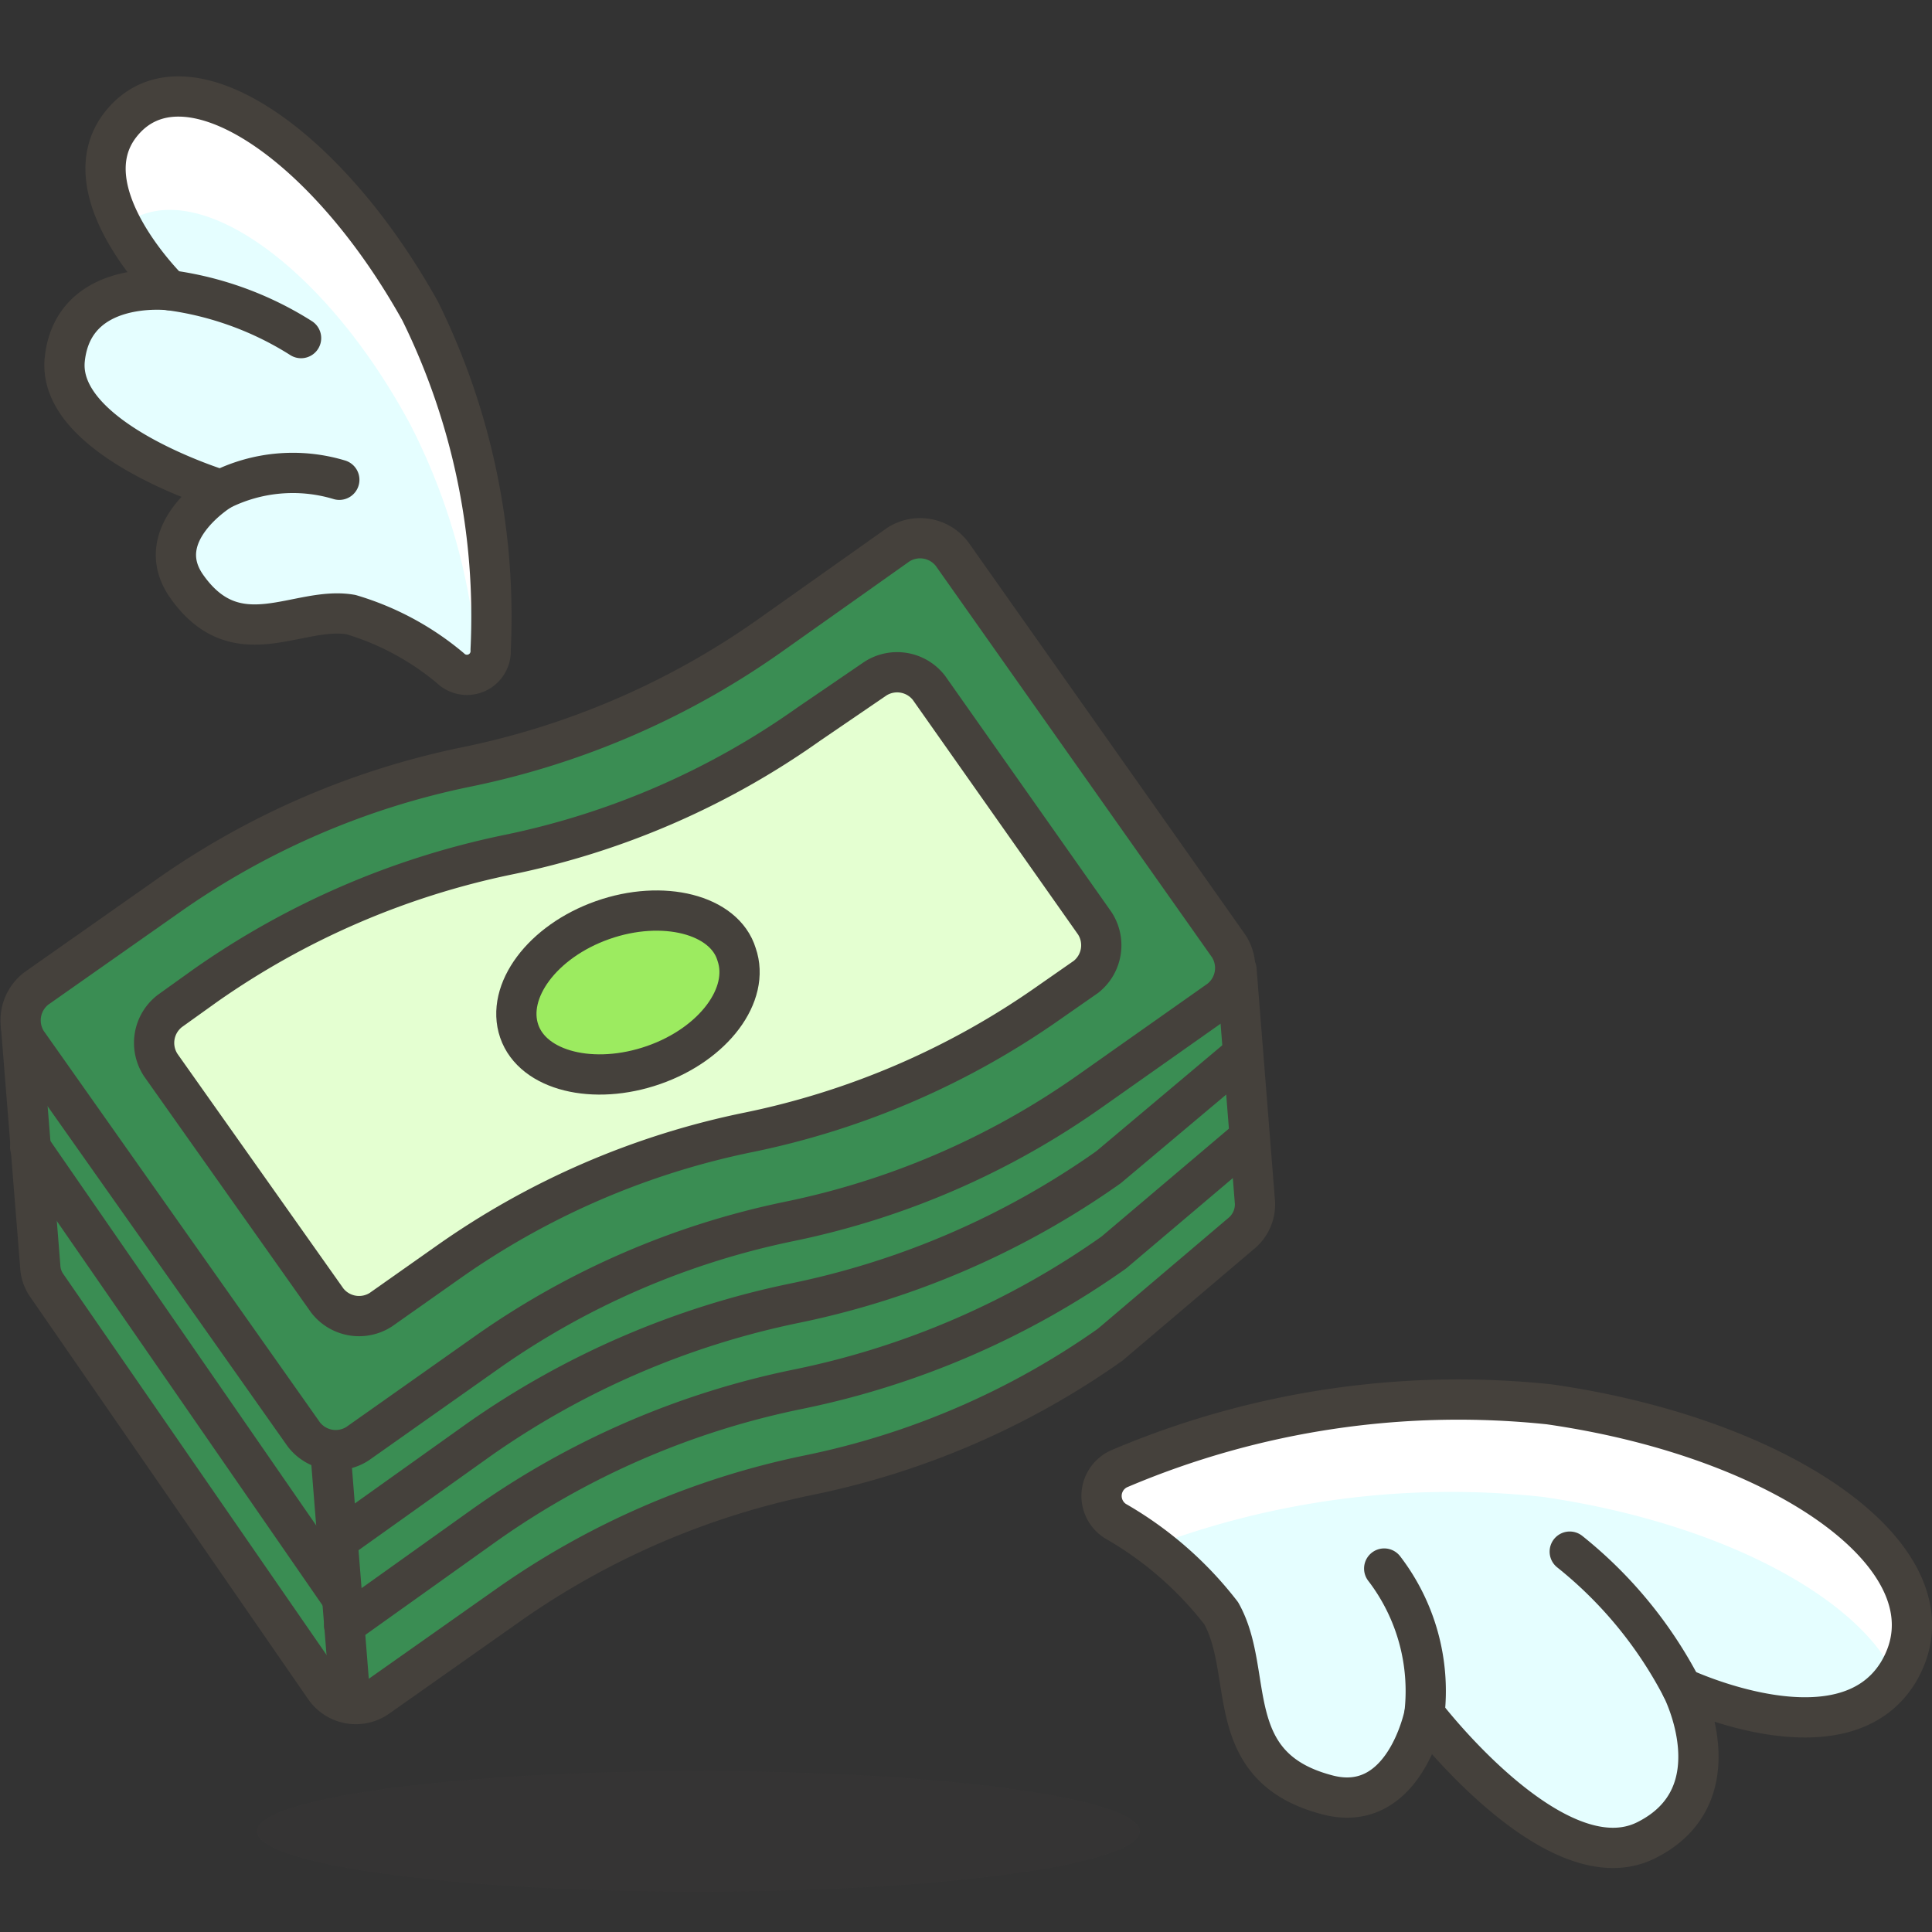 <svg id="Icons" xmlns="http://www.w3.org/2000/svg" viewBox="0 0 48 48"><rect x="0" y="0" width="48" height="48" fill="#333333" stroke="none"/><defs><style>.cls-1{fill:#3a8d53;}.cls-1,.cls-5,.cls-6,.cls-7,.cls-8{stroke:#45413c;stroke-linecap:round;stroke-linejoin:round;}.cls-2{fill:#45413c;opacity:0.15;}.cls-3{fill:#e5feff;}.cls-4{fill:#fff;}.cls-5{fill:none;}.cls-6{fill:#ffaa54;}.cls-7{fill:#e4ffd1;}.cls-8{fill:#9ceb60;}</style></defs><title>720-money-with-wings</title><path id="_Path_" data-name="&lt;Path&gt;" class="cls-1" d="M30.82,30.66l-3.24,2.75a19.87,19.87,0,0,1-7.49,3.24h0a19.92,19.92,0,0,0-7.48,3.24L9.39,42.16a.94.94,0,0,1-1.33-.24l-6.91-10A.9.9,0,0,1,1,31.46l-.48-6,30.2-1.37.46,5.8A.94.94,0,0,1,30.82,30.66Z"/><ellipse id="_Ellipse_" data-name="&lt;Ellipse&gt;" class="cls-2" cx="17.35" cy="45.5" rx="10.97" ry="1.5"/><path id="_Path_2" data-name="&lt;Path&gt;" class="cls-3" d="M27.71,37.79a.74.74,0,0,1,.12-1.31,21.53,21.53,0,0,1,10.66-1.59c6.06.87,10.27,4,8.67,6.66-1.39,2.27-5.38.38-5.38.38s1.38,2.66-.88,3.79-5.51-3.14-5.51-3.14-.5,2.56-2.46,2c-2.61-.71-1.75-3-2.59-4.5A8.94,8.94,0,0,0,27.71,37.79Z"/><path id="_Path_3" data-name="&lt;Path&gt;" class="cls-4" d="M27.71,37.79c.28.19.6.4.91.63a21.06,21.06,0,0,1,9.71-1.23c4.41.64,7.84,2.49,8.76,4.46a.86.86,0,0,0,.07-.1c1.6-2.63-2.61-5.79-8.67-6.66a21.53,21.53,0,0,0-10.66,1.59A.74.74,0,0,0,27.71,37.79Z"/><path id="_Path_4" data-name="&lt;Path&gt;" class="cls-5" d="M27.71,37.79a.74.74,0,0,1,.12-1.31,21.53,21.53,0,0,1,10.66-1.59c6.06.87,10.27,4,8.67,6.66-1.39,2.27-5.38.38-5.38.38s1.38,2.66-.88,3.79-5.51-3.14-5.51-3.14-.5,2.56-2.46,2c-2.61-.71-1.75-3-2.59-4.5A8.94,8.94,0,0,0,27.71,37.79Z"/><path id="_Path_5" data-name="&lt;Path&gt;" class="cls-6" d="M41.78,41.93A10.57,10.57,0,0,0,39,38.55"/><path id="_Path_6" data-name="&lt;Path&gt;" class="cls-6" d="M35.39,42.58a5,5,0,0,0-1-3.61"/><path id="_Path_7" data-name="&lt;Path&gt;" class="cls-3" d="M11.19,16.6a.59.59,0,0,0,1-.46,17.16,17.16,0,0,0-1.75-8.41C8.05,3.44,4.52,1.16,3,3.09,1.69,4.75,4.21,7.21,4.21,7.21s-2.38-.29-2.6,1.71,3.88,3.25,3.88,3.25-1.78,1.08-.85,2.4c1.25,1.77,2.77.47,4.08.7A6.88,6.88,0,0,1,11.19,16.6Z"/><path id="_Path_8" data-name="&lt;Path&gt;" class="cls-4" d="M10.19,10.54a15.46,15.46,0,0,1,1.68,6.06.55.55,0,0,0,.27-.46,17.16,17.16,0,0,0-1.75-8.41C8.05,3.44,4.52,1.16,3,3.09a2.28,2.28,0,0,0,0,2.56C4.68,4.21,8,6.47,10.19,10.54Z"/><path id="_Path_9" data-name="&lt;Path&gt;" class="cls-5" d="M11.19,16.6a.59.59,0,0,0,1-.46,17.16,17.16,0,0,0-1.75-8.41C8.05,3.44,4.52,1.16,3,3.09,1.69,4.75,4.21,7.21,4.21,7.21s-2.38-.29-2.6,1.71,3.88,3.25,3.88,3.25-1.78,1.08-.85,2.4c1.25,1.77,2.77.47,4.08.7A6.88,6.88,0,0,1,11.19,16.6Z"/><path id="_Path_10" data-name="&lt;Path&gt;" class="cls-6" d="M4.21,7.21A8.12,8.12,0,0,1,7.48,8.4"/><path id="_Path_11" data-name="&lt;Path&gt;" class="cls-6" d="M5.49,12.17a4,4,0,0,1,2.94-.25"/><path id="_Path_12" data-name="&lt;Path&gt;" class="cls-1" d="M11.61,19.05h0a19.76,19.76,0,0,0-7.48,3.24L.9,24.56a1,1,0,0,0-.23,1.33l6.88,9.75a1,1,0,0,0,1.33.23l3.23-2.28a20.08,20.08,0,0,1,7.48-3.24h0a19.87,19.87,0,0,0,7.49-3.24l3.22-2.27a1,1,0,0,0,.23-1.33l-6.88-9.75a1,1,0,0,0-1.33-.23L19.1,15.81A20,20,0,0,1,11.61,19.05Z"/><path id="_Path_13" data-name="&lt;Path&gt;" class="cls-7" d="M4,26.47l4.13,5.84a1,1,0,0,0,1.33.23l1.66-1.17a19.8,19.8,0,0,1,7.49-3.24h0a19.92,19.92,0,0,0,7.48-3.24l.89-.62a1,1,0,0,0,.22-1.33l-4.12-5.85a1,1,0,0,0-1.33-.23L20.08,18a19.76,19.76,0,0,1-7.48,3.24h0a20.19,20.19,0,0,0-7.49,3.24l-.88.63A1,1,0,0,0,4,26.47Z"/><path id="_Path_14" data-name="&lt;Path&gt;" class="cls-8" d="M18.3,23.71c.35,1-.57,2.23-2.06,2.75s-3,.15-3.34-.84.57-2.23,2.07-2.76S18,22.72,18.3,23.71Z"/><line id="_Path_15" data-name="&lt;Path&gt;" class="cls-5" x1="8.21" y1="36.06" x2="8.71" y2="42.32"/><path id="_Path_16" data-name="&lt;Path&gt;" class="cls-5" d="M31,28.3l-3.33,2.82a20.78,20.78,0,0,1-7.82,3.39h0a20.56,20.56,0,0,0-7.81,3.38L8.55,40.38"/><path id="_Path_17" data-name="&lt;Path&gt;" class="cls-5" d="M30.87,26.2,27.54,29a20.72,20.72,0,0,1-7.81,3.38h0a21,21,0,0,0-7.82,3.38L8.39,38.27"/><line id="_Path_18" data-name="&lt;Path&gt;" class="cls-6" x1="8.5" y1="39.71" x2="0.75" y2="28.5"/></svg>